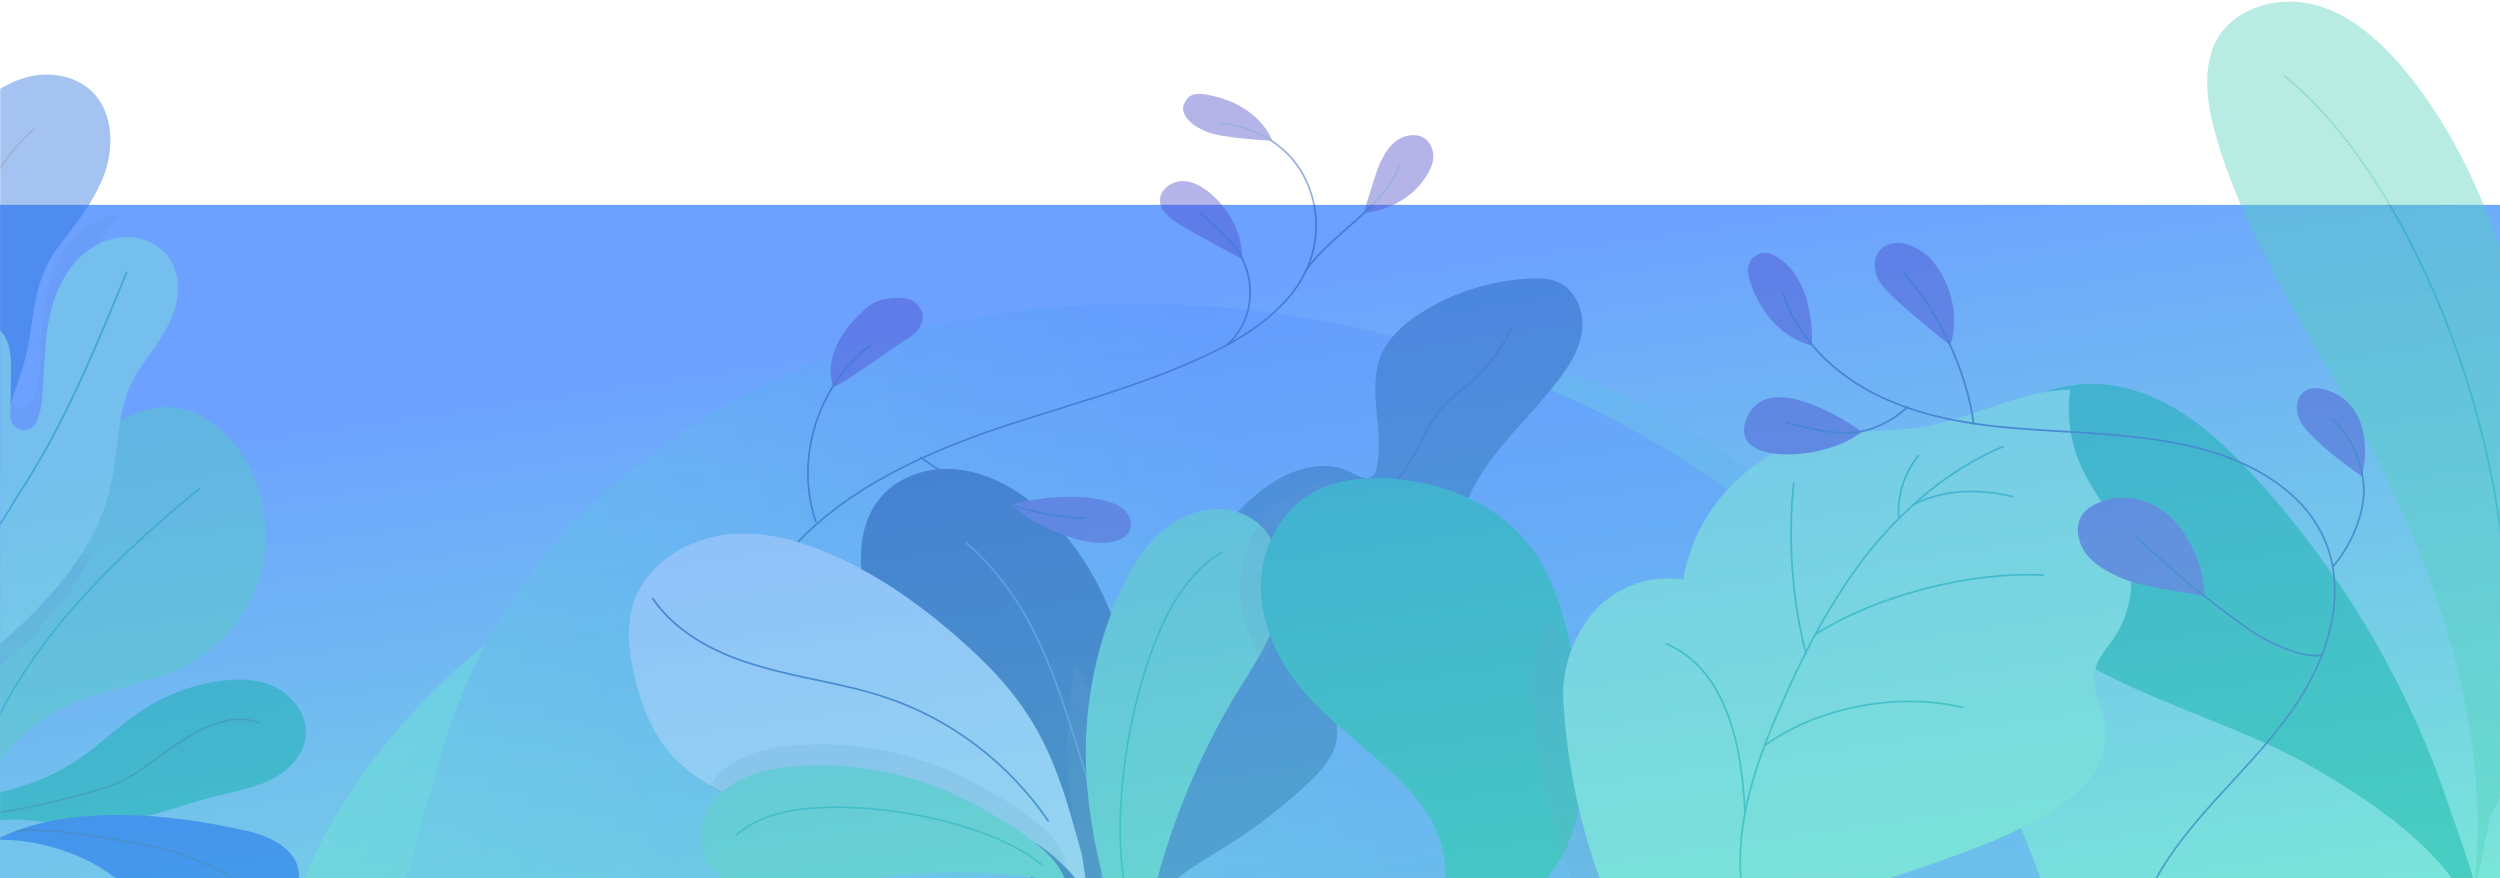 <?xml version="1.0" encoding="UTF-8"?>
<svg width="1440px" height="506px" viewBox="0 0 1440 506" version="1.1" xmlns="http://www.w3.org/2000/svg" xmlns:xlink="http://www.w3.org/1999/xlink">
    <!-- Generator: Sketch 49.3 (51167) - http://www.bohemiancoding.com/sketch -->
    <title>Footer@2x</title>
    <desc>Created with Sketch.</desc>
    <defs>
        <linearGradient x1="105.735%" y1="141.509%" x2="37.829%" y2="16.371%" id="linearGradient-1">
            <stop stop-color="#6EFFC3" offset="0%"></stop>
            <stop stop-color="#5A95FF" offset="100%"></stop>
        </linearGradient>
        <rect id="path-2" x="0" y="0" width="1440" height="526"></rect>
        <linearGradient x1="-5.214%" y1="13.622%" x2="55.385%" y2="69.701%" id="linearGradient-4">
            <stop stop-color="#6EFFC3" offset="0%"></stop>
            <stop stop-color="#5A95FF" offset="100%"></stop>
        </linearGradient>
    </defs>
    <g id="Page-1" stroke="none" stroke-width="1" fill="none" fill-rule="evenodd">
        <g id="Desktop-HD" transform="translate(0, -3674)">
            <g id="Footer" transform="translate(0, 3654)">
                <rect id="Rectangle-7" fill="url(#linearGradient-1)" opacity="0.892" x="0" y="138" width="1440" height="388"></rect>
                <mask id="mask-3" fill="white">
                    <use xlink:href="#path-2"></use>
                </mask>
                <g id="Rectangle-7-Copy" opacity="0.892"></g>
                <g id="Group-14" opacity="0.411" mask="url(#mask-3)">
                    <g transform="translate(-169, 0)">
                        <g id="Hero">
                            <path d="M1380.482,722.288 C1373.518,410.545 1143.036,173.167 901.666,224.248 C776.301,245.206 609.677,280.022 491.299,360.163 C371.605,436.909 300.149,558.98 334.725,675.904 C364.476,791.288 471.676,867.193 566.484,970.863 C666.876,1067.018 754.861,1190.938 875.229,1229.08 C1119.724,1300.16 1387.297,1018.983 1380.482,722.288" id="Combined-Shape" fill="url(#linearGradient-4)"></path>
                            <path d="M1380.022,721.98 C1373.058,410.237 1142.576,172.859 901.206,223.941 C775.841,244.899 609.217,279.714 490.839,359.856 C371.145,436.601 299.689,558.672 334.265,675.597 C364.016,790.981 471.216,866.886 566.024,970.555 C666.416,1066.711 754.401,1190.631 874.769,1228.772 C1119.264,1299.853 1386.837,1018.675 1380.022,721.98" id="Combined-Shape-Copy" fill="url(#linearGradient-4)" transform="translate(852.845, 728.452) rotate(-64) translate(-852.845, -728.452) "></path>
                            <g id="Group-6" transform="translate(0, 20)">
                                <g id="Group-5" transform="translate(196.224, 307.905) scale(-1, 1) rotate(15) translate(-196.224, -307.905) translate(69.724, 23.905)">
                                    <g id="Group" transform="translate(123.985, 141.669) rotate(-28) translate(-123.985, -141.669) translate(73.485, 9.169)">
                                        <path d="M97.348,127.24 C95.43,137.96 92.69,148.404 89.402,158.574 C82.278,180.838 72.14,202.277 62.002,223.441 C56.796,234.435 35.15,259.997 23.642,264.944 C25.012,236.084 25.012,202.551 21.724,173.417 C18.436,145.381 28.574,124.217 17.614,98.106 C16.244,94.807 14.874,91.509 13.23,88.211 C7.749,75.842 2.269,63.474 0.625,50.005 C-1.567,33.239 3.639,13.724 18.162,4.929 C28.574,-1.393 42.274,-1.118 53.508,3.829 C64.742,8.777 73.784,17.847 80.634,28.017 C100.088,56.877 103.376,93.708 97.348,127.24 Z" id="Shape" fill="#236DDB" fill-rule="nonzero"></path>
                                        <path d="M46.384,34.064 C67.756,64.573 69.674,99.755 71.592,137.135 C73.51,174.241 64.468,211.897 46.11,244.33" id="Shape" stroke="#0B43A4" stroke-linecap="round" stroke-linejoin="round"></path>
                                    </g>
                                    <g id="Group" transform="translate(114.563, 428.739) rotate(-62) translate(-114.563, -428.739) translate(54.063, 332.239)">
                                        <path d="M83.57,161.616 C68.5,148.423 53.43,134.68 42.196,117.914 C32.606,103.346 26.304,86.855 17.81,71.463 C12.33,61.568 6.028,51.948 2.74,40.954 C-0.548,29.959 0.274,17.041 7.946,8.795 C15.892,0.275 29.866,-1.099 40.826,3.298 C51.786,7.696 60.006,17.041 66.582,26.936 C75.076,40.129 80.83,55.246 83.022,70.638 C85.214,84.656 84.666,99.224 86.858,113.241 C88.776,126.434 93.16,139.078 98.914,150.897 C103.846,161.891 116.724,181.131 120.013,192.4 C110.97,197.348 90.146,167.388 83.57,161.616 Z" id="Shape" fill="#00AD9F" fill-rule="nonzero"></path>
                                        <path d="M30.962,23.638 C45.21,29.959 50.964,47.001 53.978,62.393 C57.266,79.984 56.718,98.949 64.664,114.616 C79.734,144.575 99.462,178.657 113.984,188.827" id="Shape" stroke="#047D74" stroke-linecap="round" stroke-linejoin="round"></path>
                                    </g>
                                    <g id="Group" transform="translate(114.961, 477.047) rotate(-50) translate(-114.961, -477.047) translate(35.461, 431.047)">
                                        <path d="M41.082,3.988 C28.478,-0.96 12.037,-2.884 3.817,7.836 C-2.759,16.906 0.529,29.824 5.187,39.994 C9.023,48.789 13.956,57.585 22.176,62.257 C27.93,65.556 34.506,66.38 40.808,67.205 C58.618,69.404 76.702,70.503 94.786,70.228 C115.61,70.228 141.092,78.749 158.354,91.942 C136.708,50.438 83.004,20.754 41.082,3.988 Z" id="Shape" fill="#0056EC" fill-rule="nonzero"></path>
                                        <path d="M19.162,30.924 C35.054,31.473 50.946,32.848 66.29,37.245 C81.908,41.918 141.914,69.404 151.23,81.222" id="Shape" stroke="#0B43A4" stroke-linecap="round" stroke-linejoin="round"></path>
                                    </g>
                                    <g id="Group" transform="translate(1.298, 229.096)">
                                        <path d="M208.789,199.646 C192.623,174.084 164.675,156.219 134.809,152.371 C112.614,149.347 89.872,153.47 68.226,148.797 C45.21,143.85 24.66,129.282 12.604,108.943 C0.548,88.878 -2.466,63.592 4.384,41.053 C9.59,24.012 21.098,7.795 38.086,2.298 C47.402,-0.725 57.54,-0.175 66.856,2.023 C75.624,4.222 83.57,7.795 90.968,12.468 C107.956,23.187 121.657,39.954 132.069,57.545 C141.385,73.761 164.675,98.773 180.567,114.99 C189.883,124.61 196.459,130.932 196.459,130.932 C207.419,144.675 202.487,183.429 208.789,199.646 Z" id="Shape" fill="#52D2BC" fill-rule="nonzero"></path>
                                        <path d="M33.154,51.773 C86.31,75.685 144.125,107.294 181.663,151.821" id="Shape" stroke="#00AD9F" stroke-linecap="round" stroke-linejoin="round"></path>
                                    </g>
                                    <g id="Group" transform="translate(126.547, 255.649) rotate(-26) translate(-126.547, -255.649) translate(66.547, 92.15)">
                                        <path d="M115.628,326.787 C115.628,326.787 36.442,262.47 20.002,193.481 C36.99,204.201 50.69,220.967 61.102,238.558 C70.418,254.774 93.708,279.786 109.6,296.003 C111.244,304.798 113.436,314.693 115.628,326.787 Z" id="Shape" fill="#5275A0" fill-rule="nonzero" opacity="0.2"></path>
                                        <path d="M119.191,70.895 C112.066,93.158 101.928,114.597 91.79,135.761 C86.584,146.755 64.938,172.317 53.43,177.265 C54.8,148.404 54.8,114.872 51.512,85.737 C48.224,57.701 58.362,36.537 47.402,10.426 C46.032,7.128 44.662,3.829 43.018,0.531 C44.114,0.806 44.936,1.081 46.032,1.631 C64.116,9.327 72.336,28.567 73.98,46.982 C75.35,62.374 72.61,77.766 70.418,92.883 C69.596,100.03 68.774,107.176 70.144,114.047 C70.144,114.047 70.144,114.322 70.144,114.322 C72.062,122.568 84.118,122.018 85.488,113.772 L90.42,88.211 C91.79,80.515 93.434,72.544 99.736,67.322 C102.202,65.123 105.49,64.023 108.504,64.023 C113.984,64.023 116.998,67.047 119.191,70.895 Z" id="Shape" fill="#5275A0" fill-rule="nonzero" opacity="0.2"></path>
                                        <path d="M115.628,310.57 C103.024,245.154 96.448,234.985 101.928,218.768 C109.052,197.879 104.942,176.715 111.518,155.826 C118.094,134.662 122.753,112.123 117.272,90.684 C115.628,83.813 112.066,76.667 104.12,76.392 C100.832,76.392 97.818,77.491 95.352,79.69 C89.05,84.912 87.406,93.158 86.036,100.579 L81.378,126.141 C79.734,134.387 67.952,134.936 66.034,126.691 C66.034,126.691 66.034,126.416 66.034,126.416 C64.39,119.544 65.212,112.398 66.308,105.252 C68.226,89.86 71.24,74.743 69.87,59.351 C68.226,40.66 60.006,21.695 41.922,13.999 C35.62,11.251 28.222,10.701 21.646,12.35 C2.74,17.297 -2.192,35.713 0.822,51.38 C2.74,62.374 7.946,72.544 12.604,82.988 C24.112,108 15.618,130.814 17.262,158.299 C21.372,234.16 115.628,310.57 115.628,310.57 Z" id="Shape" fill="#7EE8D4" fill-rule="nonzero"></path>
                                        <path d="M31.51,32.14 C40.826,78.591 50.142,125.591 68.226,169.569 C73.432,182.487 76.172,199.253 106.586,234.435" id="Shape" stroke="#00AD9F" stroke-linecap="round" stroke-linejoin="round"></path>
                                    </g>
                                </g>
                            </g>
                            <g id="Group" transform="translate(1534, 283.5) scale(-1, 1) rotate(-30) translate(-1534, -283.5) translate(1337, 71)">
                                <g id="Group-4">
                                    <path d="M33.268,357.709 C36.253,275.893 78.792,200.027 131.034,136.062 C174.319,82.51 225.814,34.164 289.996,9.619 C310.146,2.181 332.535,-3.025 353.431,2.181 C374.328,7.387 392.985,25.238 393.732,46.808 C393.732,64.659 381.791,81.022 369.104,93.666 C326.565,136.062 272.085,162.838 221.336,193.333 C133.272,246.142 49.687,316.801 14.61,413.493" id="Shape" fill="#52D2BC" fill-rule="nonzero"></path>
                                    <path d="M65.359,286.306 C119.093,166.557 257.905,60.196 349.7,46.808" id="Shape" stroke="#00AD9F" stroke-linecap="round" stroke-linejoin="round"></path>
                                    <path d="M0.472,424.364 C-0.275,410.976 44.503,374.53 54.952,365.605 C110.924,315.028 178.091,277.839 248.244,255.525 C276.603,246.6 307.202,239.906 335.561,247.343 C363.921,254.037 390.041,277.839 393.026,308.334 C396.012,338.085 375.861,367.092 350.487,381.968 C325.113,396.1 295.261,398.331 266.155,396.844 C222.123,394.612 178.838,383.456 134.806,383.456 C90.774,383.456 28.085,387.918 0.472,424.364 Z" id="Shape" fill="#00AD9F" fill-rule="nonzero"></path>
                                    <path d="M45.996,382.712 C136.299,333.622 272.872,302.383 372.13,314.284" id="Shape" stroke="#00AD9F" stroke-linecap="round" stroke-linejoin="round"></path>
                                </g>
                            </g>
                            <g id="Group-2" transform="translate(1045.356, 358) rotate(-270) translate(-1045.356, -358) translate(760.356, -129)">
                                <g id="Group" transform="translate(301.286, 581.371) rotate(-90) translate(-301.286, -581.371) translate(171.286, 386.371)">
                                    <path d="M10.593,315.795 C31.162,282.16 20.69,238.809 27.796,200.315 C33.406,170.417 49.86,143.136 73.421,124.076 C88.38,112.117 109.322,103.895 126.151,112.864 C129.891,114.733 134.005,117.349 137.744,115.48 C139.988,114.359 140.736,111.743 141.11,109.127 C145.224,88.199 135.5,65.401 143.354,45.594 C147.842,35.13 156.817,26.908 166.54,20.928 C185.239,8.969 206.929,2.242 229.368,1.121 C235.351,0.747 241.335,1.121 246.571,3.737 C255.92,8.596 260.408,20.181 259.286,31.019 C258.164,41.483 252.18,50.826 245.823,59.422 C224.506,87.451 192.718,111.743 188.605,146.873 C188.231,151.358 188.231,155.842 190.101,159.953 C191.971,163.69 195.71,166.68 197.954,170.417 C204.686,182.377 191.971,196.204 179.255,202.184 C168.036,207.79 155.321,211.153 142.98,212.274 C134.379,213.022 124.655,213.396 118.672,219.749 C107.826,231.708 120.168,250.394 117.924,266.464 C116.428,276.555 109.322,284.403 102.217,291.13 C88.754,303.836 74.169,315.422 58.462,325.512 C45.747,333.734 32.284,340.835 21.064,350.925 C9.845,361.016 0.87,374.47 0.122,389.419" id="Shape" fill="#1C59B3" fill-rule="nonzero"></path>
                                    <path d="M37.519,283.282 C40.885,266.838 48.365,251.889 55.844,236.94 C67.437,213.769 79.404,190.225 97.355,171.165 C110.818,156.59 127.273,145.378 141.11,131.177 C150.833,121.086 159.061,109.501 165.792,97.168 C169.158,90.441 172.524,83.34 177.012,77.361 C182.621,70.26 190.475,65.401 197.206,59.048 C206.182,50.826 213.661,40.736 218.523,29.524" id="Shape" stroke="#0B43A4" stroke-linecap="round" stroke-linejoin="round"></path>
                                </g>
                                <g id="Group" transform="translate(382.942, 788.788) rotate(-60) translate(-382.942, -788.788) translate(248.942, 650.788)">
                                    <path d="M265.403,275.314 C252.314,260.365 239.972,245.042 227.257,230.467 C219.03,221.124 210.429,211.781 201.079,202.812 C196.591,198.327 191.73,194.216 186.868,190.105 C157.324,165.813 124.041,145.259 88.887,130.31 C67.571,121.34 45.132,113.866 26.807,99.291 C8.857,84.716 -4.232,60.797 1.751,38.748 C6.239,22.678 19.702,9.971 35.783,4.365 C51.49,-1.241 69.066,-0.867 85.147,2.497 C130.772,12.213 168.917,45.101 194.722,83.968 C195.096,84.716 195.47,85.463 196.218,86.21 C215.29,115.361 228.379,147.501 239.972,180.015 C243.712,190.479 247.078,201.317 250.818,211.781 C256.053,227.104 272.134,259.618 265.403,275.314 Z" id="Shape" fill="#0D429D" fill-rule="nonzero"></path>
                                    <path d="M56.725,40.243 C106.464,49.586 141.617,82.847 178.641,117.229 C215.664,151.612 242.216,197.206 254.931,246.164" id="Shape" stroke="#407ADF" stroke-linecap="round" stroke-linejoin="round"></path>
                                </g>
                                <g id="Group" transform="translate(367.417, 686.587) rotate(-90) translate(-367.417, -686.587) translate(304.917, 559.087)">
                                    <path d="M36.531,235.42 C36.157,240.652 36.157,245.884 37.279,251.116 C24.937,248.126 16.336,229.067 10.353,207.764 C4.743,187.21 2.125,165.16 1.003,155.07 C-0.493,133.394 0.629,111.718 5.117,90.416 C24.19,119.566 37.279,151.706 48.872,184.22 C44.758,196.179 41.392,207.764 38.775,220.097 C38.027,225.329 36.905,230.188 36.531,235.42 Z" id="Shape" fill="#5275A0" fill-rule="nonzero" opacity="0.2"></path>
                                    <path d="M122.919,56.033 C118.805,74.719 107.586,90.789 97.488,107.233 C92.253,115.829 87.391,124.798 82.903,133.767 C68.318,162.544 57.099,192.816 49.62,224.208 C47.376,234.672 45.88,244.389 47.75,254.853 C23.068,249.248 13.344,179.735 11.848,158.807 C8.857,121.435 15.214,83.315 30.547,48.932 C37.279,33.983 45.88,19.035 59.343,9.691 C72.806,-0.025 91.505,-3.389 105.716,5.207 C114.317,10.065 119.553,18.661 122.171,28.004 C124.789,36.973 125.162,46.69 122.919,56.033 Z" id="Shape" fill="#52D2BC" fill-rule="nonzero"></path>
                                    <path d="M38.401,234.299 C23.068,196.179 32.417,115.081 56.725,63.881 C64.205,48.559 74.676,33.983 89.261,25.388" id="Shape" stroke="#00AD9F" stroke-linecap="round" stroke-linejoin="round"></path>
                                </g>
                                <g id="Group" transform="translate(358.187, 550.172) rotate(-90) translate(-358.187, -550.172) translate(259.187, 413.672)">
                                    <path d="M53.178,29.873 C49.065,48.559 37.845,64.629 27.748,81.072 C22.512,89.668 17.651,98.637 13.163,107.607 C6.432,96.395 1.944,83.689 0.448,70.982 C-1.796,49.306 6.806,26.135 24.382,13.055 C32.61,7.075 42.333,3.712 52.43,2.217 C55.048,10.813 55.422,20.529 53.178,29.873 Z" id="Shape" fill="#5275A0" fill-rule="nonzero" opacity="0.2"></path>
                                    <path d="M194.914,192.068 C193.792,199.169 191.549,205.896 188.557,212.623 C177.712,236.167 154.899,256.348 120.494,272.792 C120.494,272.792 118.624,235.42 118.25,225.703 C116.754,183.099 70.381,159.554 40.837,128.162 C25.878,112.465 14.659,92.284 12.415,70.608 C10.171,48.932 18.773,25.762 36.349,12.681 C51.308,1.843 70.381,-0.399 88.706,1.096 C118.25,3.338 147.794,15.671 166.118,38.842 C166.866,39.589 167.614,40.71 168.362,41.458 C179.581,56.781 185.191,75.467 189.679,93.779 C196.784,125.919 200.15,159.554 194.914,192.068 Z" id="Shape" fill="#00AD9F" fill-rule="nonzero"></path>
                                    <path d="M49.065,35.852 C81.226,52.296 113.388,72.477 132.087,103.496 C158.265,146.474 152.281,202.532 132.461,248.874" id="Shape" stroke="#00AD9F" stroke-linecap="round" stroke-linejoin="round"></path>
                                </g>
                                <g id="Group" transform="translate(367.642, 308.503) rotate(-90) translate(-367.642, -308.503) translate(194.642, 111.503)">
                                    <path d="M40.27,287.393 C39.148,294.493 36.905,301.22 33.913,307.947 C18.206,274.312 3.995,230.213 0.629,176.397 C-0.119,161.822 3.621,146.873 11.474,134.166 C12.222,134.914 12.97,136.035 13.718,136.782 C24.937,152.105 30.547,170.791 35.035,189.104 C42.14,221.244 45.506,254.879 40.27,287.393 Z" id="Shape" fill="#5275A0" fill-rule="nonzero" opacity="0.2"></path>
                                    <path d="M196.965,285.524 C230.623,273.565 265.777,263.848 296.816,245.536 C306.166,239.93 315.141,233.577 321.499,224.981 C328.23,216.385 331.97,205.547 330.848,194.709 C329.352,183.871 322.247,173.407 324.865,162.569 C326.36,155.469 331.596,149.863 335.71,143.883 C345.433,129.682 348.425,110.996 343.189,94.178 C337.954,76.239 324.491,62.038 317.011,45.22 C310.654,31.393 308.41,15.696 310.654,0.747 C282.232,1.121 256.427,16.444 228.379,21.676 C207.063,25.787 184.998,23.545 163.682,28.403 C125.162,37.372 93.749,71.007 87.765,110.248 C69.814,107.258 50.742,113.612 38.027,126.692 C24.937,140.893 17.458,160.701 18.58,180.134 C27.181,319.906 107.586,393.156 107.586,393.156 C107.586,393.156 183.876,290.009 196.965,285.524 Z" id="Shape" fill="#7EE8D4" fill-rule="nonzero"></path>
                                    <g transform="translate(77.319, 33.635)" id="Shape" stroke="#00AD9F" stroke-linecap="round" stroke-linejoin="round">
                                        <path d="M43.73,250.768 C40.364,216.385 52.331,182.003 66.168,150.236 C79.631,119.217 95.338,88.946 115.907,62.412 C136.849,35.877 163.401,13.08 194.441,-1.42108547e-14"></path>
                                        <path d="M74.021,21.302 C70.656,51.947 72.9,88.946 81.127,119.217"></path>
                                        <path d="M86.737,108.006 C121.89,85.582 176.116,71.755 217.627,73.997"></path>
                                        <path d="M0.723,113.612 C42.982,131.55 44.852,193.588 45.973,211.153"></path>
                                        <path d="M57.567,171.912 C90.102,148.742 136.849,141.641 171.255,150.236"></path>
                                        <path d="M145.824,5.232 C136.101,17.191 133.483,31.393 134.605,41.483"></path>
                                        <path d="M143.955,32.888 C158.914,25.413 178.734,23.545 200.051,28.777"></path>
                                    </g>
                                </g>
                                <g id="Group" transform="translate(260.608, 739.904) rotate(-90) translate(-260.608, -739.904) translate(58.108, 479.404)">
                                    <path d="M59.063,169.645 C63.176,169.271 90.102,149.464 100.574,142.737 C103.565,140.868 106.557,138.999 108.427,136.01 C110.297,133.02 111.419,129.283 109.923,126.293 C108.053,122.182 105.061,118.445 97.208,118.445 C83.745,118.445 78.883,122.929 72.526,129.656 C50.835,151.706 59.063,169.645 59.063,169.645 Z" id="Shape" fill="#4A49CA" fill-rule="nonzero"></path>
                                    <path d="M180.604,250.369 C192.571,255.601 204.912,260.833 218.001,259.338 C222.863,258.591 228.473,256.348 229.969,251.864 C231.464,247.753 229.595,243.268 226.229,240.278 C222.863,237.288 218.749,236.167 214.636,235.046 C198.929,231.309 176.864,233.178 161.157,237.662 C161.157,237.662 173.499,247.379 180.604,250.369 Z" id="Shape" fill="#4A49CA" fill-rule="nonzero"></path>
                                    <path d="M258.391,76.214 C253.155,72.851 247.171,68.366 247.171,62.386 C247.171,56.033 253.529,51.548 259.887,51.175 C266.244,51.175 271.854,54.538 276.715,58.649 C296.536,76.214 294.292,96.021 294.292,96.021 C294.292,96.021 264.374,79.951 258.391,76.214 Z" id="Shape" fill="#4A49CA" fill-rule="nonzero"></path>
                                    <path d="M274.098,22.772 C269.61,20.903 264.748,18.287 262.13,14.176 C260.634,11.934 259.887,9.318 261.008,7.075 C262.504,3.338 264.748,-0.399 274.471,1.47 C305.137,7.075 311.869,28.004 311.869,28.004 C311.869,28.004 282.325,26.509 274.098,22.772 Z" id="Shape" fill="#4A49CA" fill-rule="nonzero"></path>
                                    <path d="M364.599,69.487 C376.94,68.366 389.655,62.386 397.509,52.67 C400.501,48.932 403.118,44.821 404.24,40.337 C405.362,35.852 404.24,30.62 400.501,27.256 C396.013,23.519 389.281,24.267 384.42,27.256 C379.558,30.246 376.566,35.478 373.949,40.71 C370.957,47.811 364.599,69.487 364.599,69.487 Z" id="Shape" fill="#4A49CA" fill-rule="nonzero"></path>
                                    <path d="M143.581,520.57 C113.663,494.036 83.745,467.875 53.827,441.341 C37.746,427.14 21.665,412.938 11.568,394.252 C-10.123,353.89 2.219,301.569 31.762,266.813 C61.306,231.683 104.313,211.128 147.32,195.805 C190.701,180.856 235.578,170.018 276.715,150.211 C302.52,137.878 328.698,119.192 335.429,91.163 C339.543,74.345 336.177,56.033 326.08,41.832 C315.983,28.004 299.154,19.035 281.951,17.913" id="Shape" stroke="#0B43A4" stroke-linecap="round" stroke-linejoin="round"></path>
                                    <path d="M385.542,41.084 C377.314,66.124 345.527,81.446 330.942,103.122" id="Shape" stroke="#0B43A4" stroke-linecap="round" stroke-linejoin="round"></path>
                                    <path d="M271.106,69.861 C277.463,76.588 284.943,81.82 290.552,89.294 C302.146,104.617 303.267,129.656 286.065,145.353" id="Shape" stroke="#0B43A4" stroke-linecap="round" stroke-linejoin="round"></path>
                                    <path d="M109.549,210.38 C136.101,230.561 170.881,244.389 204.164,245.51" id="Shape" stroke="#0B43A4" stroke-linecap="round" stroke-linejoin="round"></path>
                                    <path d="M48.965,247.379 C36.624,211.502 50.087,168.524 80.379,145.726" id="Shape" stroke="#0B43A4" stroke-linecap="round" stroke-linejoin="round"></path>
                                </g>
                                <g id="Group" transform="translate(313.129, 179.783) rotate(-90) translate(-313.129, -179.783) translate(133.629, -46.717)">
                                    <path d="M3.74,21.955 C2.244,17.471 2.244,12.239 5.61,8.875 C8.227,6.259 12.715,5.138 16.081,6.633 C42.259,18.218 39.641,59.328 39.641,59.328 C39.641,59.328 14.585,55.217 3.74,21.955 Z" id="Shape" fill="#4A49CA" fill-rule="nonzero"></path>
                                    <path d="M3.366,98.569 C-13.463,129.214 46.747,126.971 68.437,109.033 C68.437,109.033 17.951,72.408 3.366,98.569 Z" id="Shape" fill="#4A49CA" fill-rule="nonzero"></path>
                                    <path d="M79.656,24.198 C75.543,18.592 74.047,10.37 78.535,4.764 C81.9,0.653 87.51,-0.468 92.746,0.653 C97.981,1.774 105.461,6.259 108.826,10.37 C128.647,35.036 119.298,59.328 119.298,59.328 C119.298,59.328 86.388,33.541 79.656,24.198 Z" id="Shape" fill="#4A49CA" fill-rule="nonzero"></path>
                                    <path d="M319.748,100.437 C318.252,95.579 318.626,89.973 322.365,86.609 C324.609,84.367 327.975,83.62 331.341,83.993 C334.333,84.367 337.324,85.488 340.316,86.609 C346.3,89.599 351.161,94.458 354.153,100.437 C361.633,115.76 356.397,134.82 356.397,134.82 C356.397,134.82 323.487,112.396 319.748,100.437 Z" id="Shape" fill="#4A49CA" fill-rule="nonzero"></path>
                                    <path d="M244.205,156.496 C233.36,147.152 217.279,144.163 204.19,150.142 C200.824,151.637 197.832,153.506 195.588,156.496 C190.727,163.223 192.597,172.566 197.458,179.293 C202.32,185.646 209.799,189.757 217.279,193.12 C230.742,199.1 251.684,200.595 265.895,203.958 C265.895,203.958 265.895,175.555 244.205,156.496 Z" id="Shape" fill="#4A49CA" fill-rule="nonzero"></path>
                                    <path d="M22.812,28.682 C31.788,57.833 56.844,79.882 84.892,91.468 C112.94,103.427 143.606,106.417 174.272,108.285 C204.564,110.154 235.23,111.275 264.773,119.123 C293.569,126.971 321.991,143.042 334.333,169.95 C349.292,202.837 336.203,242.078 314.886,271.228 C293.943,300.752 265.521,324.297 245.327,354.195 C235.978,368.022 228.124,384.093 229.994,400.536 C232.612,422.586 250.936,438.656 268.139,452.484" id="Shape" stroke="#0B43A4" stroke-linecap="round" stroke-linejoin="round"></path>
                                    <path d="M92.746,17.844 C112.94,40.268 129.021,75.024 132.761,104.548" id="Shape" stroke="#0B43A4" stroke-linecap="round" stroke-linejoin="round"></path>
                                    <path d="M25.056,103.801 C36.649,106.79 48.243,109.78 60.21,109.78 C72.177,109.78 86.014,103.053 94.615,94.831" id="Shape" stroke="#0B43A4" stroke-linecap="round" stroke-linejoin="round"></path>
                                    <path d="M339.568,101.932 C350.414,112.396 356.771,126.971 357.519,141.92 C357.893,156.869 349.666,175.182 339.942,186.393" id="Shape" stroke="#0B43A4" stroke-linecap="round" stroke-linejoin="round"></path>
                                    <path d="M226.628,169.95 C248.319,189.757 267.017,205.827 290.952,222.644 C301.797,230.493 323.487,240.209 333.211,237.593" id="Shape" stroke="#0B43A4" stroke-linecap="round" stroke-linejoin="round"></path>
                                </g>
                            </g>
                            <g id="Group" transform="translate(664, 432.5) scale(-1, 1) translate(-664, -432.5) translate(531, 327)">
                                <g id="Group-3">
                                    <path d="M261.839,85.485 C258.146,99.938 252.3,114.391 242.761,126.076 C235.991,134.071 227.683,140.221 218.76,145.448 C214.144,148.216 209.221,150.368 204.297,152.521 C184.912,160.516 164.295,165.128 143.371,166.051 C112.908,167.281 81.83,160.516 52.597,169.126 C39.058,173.123 26.75,180.196 16.903,190.036 C10.441,195.878 5.21,202.951 0.902,210.331 L4.902,185.116 C12.287,158.056 19.672,130.381 34.75,106.703 C44.289,91.328 56.905,77.798 70.444,65.498 C91.984,45.818 115.677,28.29 141.833,15.683 C163.065,5.535 186.45,-1.845 209.836,0.923 C233.222,3.69 255.992,18.45 263.377,40.898 C267.685,55.043 265.531,70.725 261.839,85.485 Z" id="Shape" fill="#BDD8FF" fill-rule="nonzero"></path>
                                    <path d="M24.288,165.743 C46.751,132.841 79.983,107.318 117.831,94.71 C141.525,86.715 166.449,83.948 190.143,76.875 C214.144,70.11 237.838,58.425 251.992,37.823" id="Shape" stroke="#0B43A4" stroke-linecap="round" stroke-linejoin="round"></path>
                                    <path d="M219.26,146.31 C214.645,149.078 209.721,151.231 204.798,153.383 C185.412,161.378 164.796,165.991 143.872,166.913 C113.409,168.143 82.33,161.378 53.098,169.988 C39.559,173.986 27.25,181.058 17.404,190.898 C16.481,191.513 15.25,191.821 14.327,192.436 C11.865,171.833 63.252,145.08 78.945,138.008 C106.947,125.4 138.641,119.865 169.412,122.325 C182.951,123.555 196.798,126.015 207.875,133.703 C212.183,136.778 216.491,141.083 219.26,146.31 Z" id="Shape" fill="#5275A0" fill-rule="nonzero" opacity="0.2"></path>
                                    <path d="M169.104,134.318 C182.643,135.24 196.49,138.008 207.567,145.695 C218.645,153.383 226.645,166.913 223.876,180.443 C220.799,195.818 204.798,205.966 189.413,207.811 C174.027,209.656 158.026,205.351 142.641,202.276 C108.485,195.203 73.407,193.666 38.636,197.663 C30.02,198.586 21.712,200.431 14.327,204.736 C11.865,184.133 63.252,157.381 78.945,150.308 C106.947,137.7 138.333,131.858 169.104,134.318 Z" id="Shape" fill="#52D2BC" fill-rule="nonzero"></path>
                                    <path d="M27.558,191.513 C53.098,169.066 118.332,153.998 164.796,158.918 C178.643,160.456 192.797,164.453 203.567,173.678" id="Shape" stroke="#00AD9F" stroke-linecap="round" stroke-linejoin="round"></path>
                                </g>
                            </g>
                        </g>
                        <g id="Group" transform="translate(1381, 187.5) scale(-1, 1) translate(-1381, -187.5) translate(1323, 161)"></g>
                    </g>
                </g>
            </g>
        </g>
    </g>
</svg>